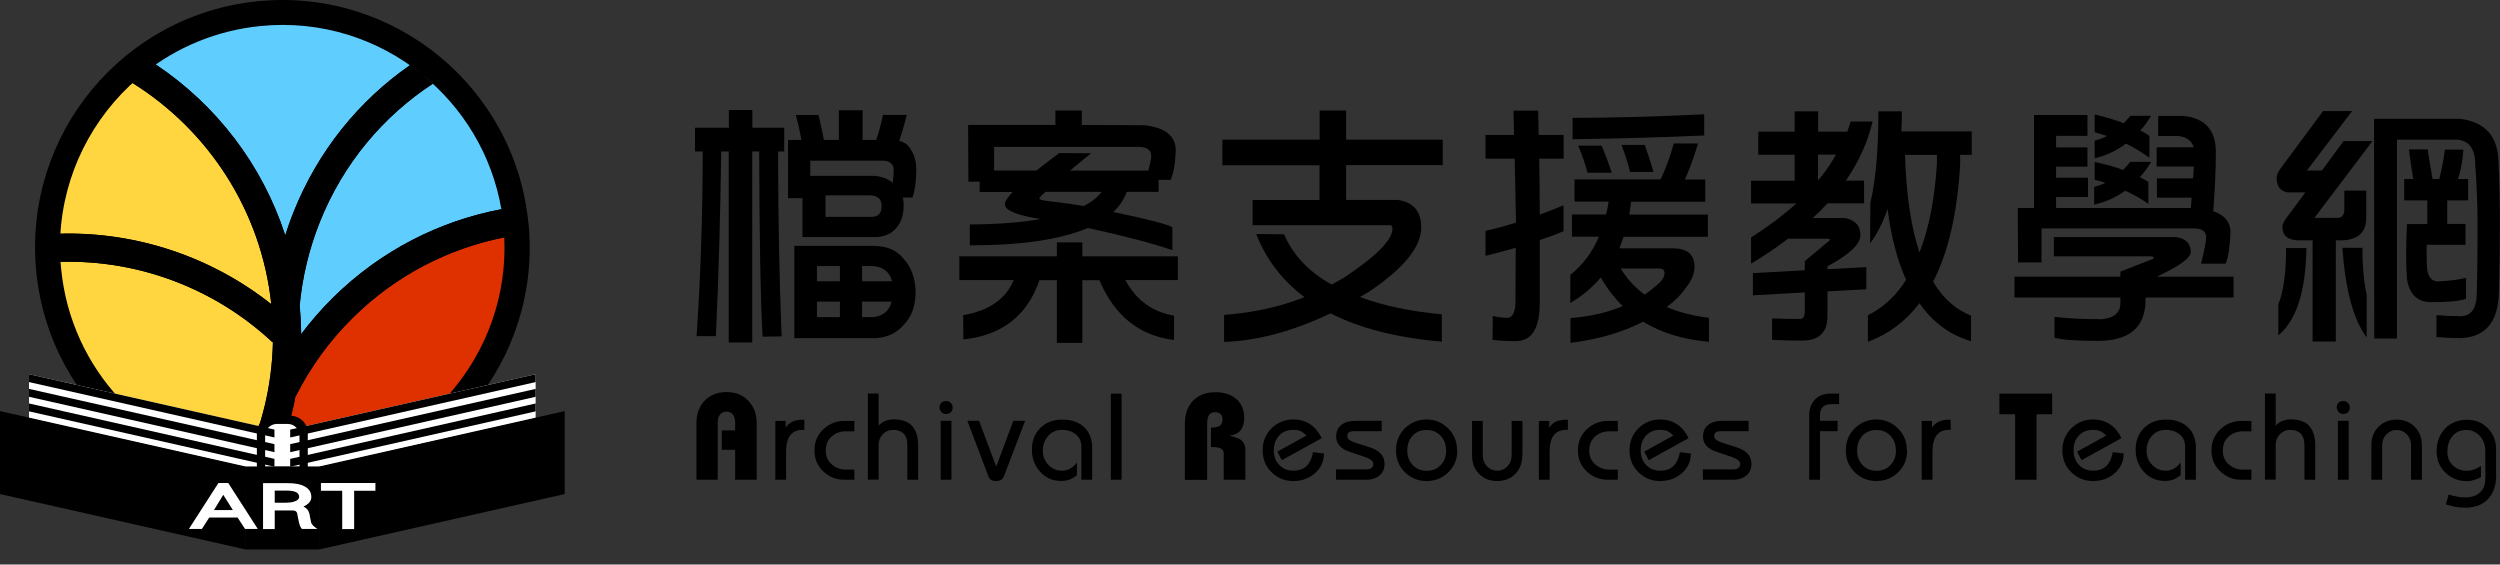 <svg width="155" height="35" viewBox="0 0 155 35" fill="none" xmlns="http://www.w3.org/2000/svg">
<rect x="0" y="0" width="155" height="35" fill="#333333" stroke="none"/>
<g clip-path="url(#clip0_635_21606)">
<path d="M43.098 7.918H45.189V6.819H46.646V7.918H48.623V9.391H48.241C48.249 13.663 48.322 17.488 48.461 20.857L47.281 20.873C47.151 18.619 47.086 14.786 47.069 9.391H46.638V21.231H45.181V9.391H44.717C44.66 13.362 44.555 17.179 44.384 20.841H43.188C43.432 17.26 43.562 13.444 43.57 9.391H43.09V7.918H43.098ZM54.328 8.667C54.507 8.146 54.645 7.625 54.743 7.121H56.216C56.078 7.706 55.923 8.244 55.752 8.732C56.037 8.805 56.249 8.943 56.379 9.131C56.664 9.513 56.81 9.969 56.81 10.49C56.81 11.214 56.729 11.8 56.574 12.247H55.98C56.013 12.41 56.029 12.557 56.029 12.695C56.029 13.313 55.882 13.785 55.581 14.119C55.313 14.461 54.922 14.648 54.401 14.697H49.755V12.288H48.859V8.675H49.69C49.592 8.154 49.478 7.633 49.34 7.129H50.748C50.878 7.65 50.983 8.17 51.081 8.675H52.009V6.836H53.482V8.675H54.344L54.328 8.667ZM54.214 15.25C55.012 15.25 55.622 15.527 56.053 16.08C56.501 16.585 56.737 17.236 56.769 18.041C56.769 18.904 56.55 19.571 56.118 20.035C55.671 20.613 55.06 20.922 54.295 20.963H49.25V15.242H54.214V15.25ZM50.235 10.905H54.198C54.678 10.937 55.06 11.084 55.345 11.336C55.386 11.051 55.41 10.783 55.41 10.538C55.41 10.205 55.215 10.018 54.833 9.961H50.235V10.905ZM50.65 17.439H52.074V16.495H50.65V17.439ZM50.65 19.661H52.074V18.701H50.65V19.661ZM51.179 13.444H54.068C54.458 13.444 54.662 13.216 54.662 12.76C54.662 12.345 54.418 12.125 53.929 12.109H51.179V13.452V13.444ZM53.449 16.495V17.439H55.305C55.158 16.861 54.767 16.552 54.141 16.495H53.457H53.449ZM53.449 18.701V19.661H54.133C54.751 19.596 55.134 19.278 55.28 18.701H53.441H53.449Z" fill="black"/>
<path d="M59.471 15.893H65.525V15.03H67.104V15.893H73.028V17.366H69.773C70.432 18.603 71.441 19.335 72.792 19.571V21.077C70.652 20.825 69.106 19.588 68.162 17.374H67.104V21.256H65.525V17.374H64.443C63.694 19.571 62.124 20.792 59.731 21.044L59.715 19.539C61.31 19.27 62.36 18.546 62.848 17.366H59.479V15.893H59.471ZM65.427 6.852H67.071V7.747L70.953 7.763C72.239 7.902 72.89 8.423 72.898 9.326C72.865 10.14 72.76 10.742 72.581 11.149H71.832V11.897H69.855C69.684 12.369 69.407 12.784 69.024 13.143C71.165 13.59 72.385 13.907 72.686 14.086V15.511C71.45 15.087 69.708 14.624 67.446 14.135C65.769 14.851 63.336 15.21 60.13 15.21V13.916C61.863 13.907 63.328 13.793 64.508 13.582C63.035 13.346 62.303 13.045 62.303 12.671C62.303 12.5 62.465 12.247 62.783 11.905H60.74V11.263H60.04L60.024 7.747H65.436V6.852H65.427ZM61.627 10.571H64.264C64.679 10.237 65.151 9.879 65.672 9.489L67.649 9.505C67.161 9.896 66.721 10.254 66.339 10.579H71.197C71.311 10.14 71.376 9.839 71.376 9.668C71.376 9.293 71.108 9.106 70.562 9.106H61.635V10.579L61.627 10.571ZM67.185 12.776C67.674 12.532 68.048 12.239 68.3 11.897H64.817C64.565 12.117 64.435 12.264 64.435 12.312C64.435 12.386 64.776 12.459 65.46 12.524C66.038 12.589 66.608 12.671 67.185 12.776Z" fill="black"/>
<path d="M75.795 8.659H81.817V6.852H83.461V8.659H89.45V10.237H83.461V12.394H86.643C87.619 12.524 88.116 13.094 88.116 14.103C88.116 15.307 87.034 16.642 84.861 18.098C84.665 18.212 84.486 18.318 84.316 18.416C85.74 18.945 87.432 19.303 89.394 19.49V21.183C86.594 20.939 84.291 20.352 82.493 19.425C80.181 20.532 77.984 21.126 75.893 21.199V19.523C77.691 19.392 79.352 19.026 80.873 18.424C79.49 17.382 78.497 16.072 77.887 14.51L79.612 14.526C80.173 15.828 81.158 16.861 82.566 17.643C82.802 17.512 83.038 17.382 83.282 17.244C85.316 15.901 86.334 14.876 86.334 14.176C86.334 14.038 86.285 13.964 86.187 13.964H77.659V12.402H81.809V10.245H75.787V8.667L75.795 8.659Z" fill="black"/>
<path d="M92.112 8.366H93.869C93.861 7.853 93.845 7.357 93.837 6.86H95.367C95.375 7.381 95.391 7.886 95.399 8.366H96.945V9.839H95.432C95.456 11.124 95.464 12.28 95.464 13.305C95.961 13.126 96.457 12.931 96.937 12.727V14.339C96.449 14.542 95.961 14.721 95.464 14.884V18.798C95.464 20.361 94.968 21.15 93.975 21.15C93.422 21.15 92.942 21.126 92.535 21.069L92.551 19.579C92.73 19.645 93.023 19.685 93.43 19.71C93.78 19.71 93.959 19.36 93.959 18.668C93.967 17.561 93.975 16.455 93.975 15.364C93.332 15.543 92.714 15.714 92.103 15.861V14.314C92.746 14.168 93.373 13.997 93.992 13.802C93.967 12.451 93.943 11.133 93.91 9.839H92.103V8.366H92.112ZM103.773 8.895H105.279C105.034 9.708 104.766 10.449 104.465 11.133H105.726V12.508H101.128C101.096 12.784 101.055 13.053 101.014 13.305H105.889V14.681H100.664C100.583 14.933 100.485 15.177 100.396 15.397H103.716C104.139 15.397 104.473 15.486 104.709 15.665C104.945 15.885 105.059 16.17 105.059 16.512C105.059 16.967 104.88 17.415 104.514 17.854C104.229 18.277 103.83 18.676 103.334 19.034C104.115 19.368 104.986 19.588 105.954 19.702V21.191C104.359 21.052 103 20.637 101.877 19.946C100.591 20.605 99.086 21.044 97.369 21.256V19.726C98.646 19.612 99.729 19.36 100.607 18.977C100.079 18.456 99.623 17.862 99.249 17.203C98.728 17.822 98.101 18.351 97.361 18.782V17.041C98.142 16.422 98.728 15.633 99.135 14.672H97.458V13.297H99.582C99.647 13.029 99.696 12.768 99.729 12.5H97.621V11.124H102.959C103.309 10.367 103.586 9.619 103.773 8.886V8.895ZM105.661 7.088V8.398C103.407 8.504 100.681 8.585 97.499 8.634V7.308C99.834 7.308 102.552 7.235 105.661 7.088ZM97.849 9.033H99.305C99.525 9.562 99.737 10.123 99.932 10.709H98.427C98.28 10.148 98.085 9.586 97.849 9.033ZM100.485 16.65C100.876 17.293 101.372 17.83 101.958 18.261C102.202 18.115 102.398 17.96 102.552 17.814C102.967 17.512 103.187 17.228 103.203 16.951C103.203 16.748 103.098 16.65 102.886 16.65H100.494H100.485ZM100.534 8.984H101.975C102.17 9.513 102.349 10.075 102.52 10.661H101.063C100.925 10.099 100.746 9.537 100.534 8.984Z" fill="black"/>
<path d="M109.014 8.162H111.268V6.901H112.725V8.162H114.531C114.605 7.959 114.678 7.755 114.743 7.536H116.102C115.793 8.821 115.239 10.042 114.442 11.198H115.573V12.605H113.303C113.001 12.939 112.7 13.24 112.391 13.517H114.385C115.028 13.647 115.345 13.997 115.345 14.575C115.345 15.152 114.662 15.771 113.303 16.512V16.691L115.711 16.56V17.936L113.303 18.066V19.612C113.303 20.613 112.774 21.117 111.724 21.117C111.04 21.117 110.422 21.101 109.868 21.069V19.742C110.519 19.767 111.105 19.775 111.626 19.775C111.805 19.775 111.895 19.612 111.895 19.278V18.131L108.68 18.31V16.935L111.895 16.756V16.194C112.416 15.755 112.936 15.323 113.457 14.884C113.457 14.827 113.4 14.803 113.278 14.803H110.853C110.161 15.332 109.396 15.852 108.566 16.349V14.721C109.641 14.038 110.576 13.338 111.374 12.614H108.566V11.206H111.268V9.594H109.014V8.17V8.162ZM112.717 11.198C113.156 10.677 113.522 10.14 113.832 9.586H112.717V11.198ZM118.177 17.35C117.632 16.137 117.249 14.672 117.03 12.955C116.745 13.793 116.379 14.51 115.947 15.095L115.964 12.573C116.297 11.165 116.46 9.277 116.46 6.901H117.917C117.917 7.348 117.909 7.763 117.884 8.146H122.246V9.603H121.53V10.197C121.351 13.232 120.789 15.657 119.853 17.464C120.472 18.497 121.253 19.197 122.205 19.571V21.15C120.895 20.768 119.829 19.986 119.007 18.798C118.145 19.929 117.079 20.727 115.809 21.191V19.547C116.769 19.067 117.559 18.334 118.185 17.342L118.177 17.35ZM118.112 9.603C118.185 12.076 118.486 14.095 119.007 15.657C119.593 14.176 119.951 12.337 120.089 10.148V9.603H118.112Z" fill="black"/>
<path d="M134.916 14.697C135.526 14.794 135.827 15.104 135.827 15.624C135.827 15.991 135.128 16.495 133.72 17.154H138.48V18.448H133.02V18.766C132.947 20.344 131.962 21.134 130.066 21.134C128.748 21.134 127.852 21.069 127.38 20.939V19.645C128.202 19.742 129.179 19.791 130.318 19.791C131.083 19.718 131.466 19.384 131.466 18.782V18.448H124.898V17.154H131.466V16.837L133.524 16.04C133.524 15.942 133.484 15.893 133.394 15.893H127.34V14.697H134.908H134.916ZM129.423 7.145V8.423H127.478V9.139H129.423V10.335H127.478V11.018H129.456V12.215H127.478V12.898H135.836C135.844 12.687 135.86 12.475 135.884 12.255H133.728V11.059H135.966C135.99 10.807 136.006 10.563 136.015 10.327H133.712V9.131H136.015C135.876 8.716 135.551 8.48 135.038 8.431H133.809V7.186H135.372C136.714 7.324 137.382 8.073 137.382 9.424C137.382 10.563 137.325 11.792 137.219 13.094C137.919 13.33 138.277 13.753 138.293 14.371C138.261 15.258 138.163 15.918 137.992 16.349H136.462C136.674 15.511 136.78 14.957 136.78 14.689C136.78 14.339 136.511 14.16 135.982 14.16H126.575V16.267H125.118L125.102 12.898H126.111V7.129H129.431L129.423 7.145ZM132.076 10.034H133.37C133.158 10.4 132.922 10.709 132.67 10.978C132.873 11.084 133.044 11.189 133.199 11.279V12.638C132.743 12.321 132.263 12.044 131.759 11.824C131.197 12.239 130.554 12.524 129.838 12.687V11.588C130.09 11.523 130.326 11.442 130.538 11.336C130.326 11.263 130.098 11.198 129.871 11.141V10.042C130.538 10.18 131.124 10.343 131.628 10.538C131.799 10.367 131.946 10.205 132.076 10.042V10.034ZM132.076 7.178H133.37C133.166 7.519 132.947 7.82 132.703 8.089C132.914 8.195 133.101 8.309 133.264 8.423V9.782C132.792 9.44 132.312 9.147 131.807 8.903C131.23 9.342 130.587 9.643 129.871 9.814V8.716C130.155 8.65 130.416 8.553 130.636 8.431C130.383 8.349 130.123 8.268 129.871 8.195V7.096C130.554 7.259 131.156 7.438 131.677 7.641C131.816 7.495 131.946 7.34 132.076 7.194V7.178Z" fill="black"/>
<path d="M144.039 6.885H145.83L143.03 10.571H143.958L145.301 8.748H147.091L143.494 13.509H144.951C145.219 13.509 145.349 13.313 145.349 12.931V11.816H146.708V13.509C146.708 14.379 146.228 14.843 145.268 14.9H144.821V21.174H143.38V14.9H142.534C141.85 14.9 141.508 14.615 141.508 14.054C141.508 13.891 141.647 13.639 141.923 13.289L142.933 11.93H141.85C141.378 11.857 141.15 11.556 141.15 11.035C141.15 10.856 141.232 10.661 141.386 10.457L144.039 6.876V6.885ZM141.736 15.38H142.998C142.957 18.066 142.371 19.872 141.256 20.792V18.855C141.574 18.123 141.736 16.959 141.736 15.372V15.38ZM145.236 15.364H146.464C146.472 16.528 146.562 17.496 146.733 18.269V20.922C145.911 19.824 145.415 17.976 145.227 15.364H145.236ZM147.18 7.365H152.519C154.098 7.56 154.895 8.471 154.911 10.115C154.968 11.23 154.993 12.54 154.993 14.03C154.993 15.519 154.968 16.886 154.928 18.212C154.871 19.978 154.089 20.898 152.576 20.963C152.022 20.963 151.518 20.939 151.062 20.898V19.539C151.518 19.579 152.014 19.604 152.551 19.604C153.219 19.604 153.56 19.116 153.56 18.147C153.593 17.049 153.609 15.69 153.609 14.07C153.609 12.736 153.56 11.45 153.463 10.205C153.463 9.228 153.08 8.707 152.332 8.659H148.613V20.987H147.205L147.189 7.365H147.18ZM150.501 12.426H149.06V11.1H149.622C149.524 10.555 149.435 9.944 149.353 9.261H150.517C150.615 9.904 150.712 10.514 150.818 11.1H151.233C151.396 10.473 151.51 9.863 151.583 9.277H152.73C152.69 9.928 152.576 10.53 152.397 11.1H153.023V12.426H151.729V13.883H152.861V15.177H150.452V15.673C150.452 16.121 150.46 16.463 150.484 16.699C150.558 17.203 150.786 17.447 151.152 17.447C151.852 17.415 152.437 17.342 152.893 17.228V18.521C152.56 18.66 151.843 18.733 150.737 18.733C149.874 18.733 149.37 18.245 149.231 17.276C149.199 16.837 149.182 16.373 149.182 15.885C149.182 15.185 149.199 14.518 149.231 13.891H150.493V12.434L150.501 12.426Z" fill="black"/>
<path d="M46.915 29.744H45.58V27.888H44.75V26.684H45.58V26.179C45.58 25.976 45.532 25.821 45.434 25.699C45.336 25.577 45.206 25.52 45.043 25.52C44.88 25.52 44.742 25.577 44.645 25.699C44.547 25.813 44.498 25.976 44.498 26.179V29.744H43.18V26.236C43.18 25.658 43.351 25.195 43.692 24.837C44.034 24.487 44.482 24.308 45.043 24.308C45.605 24.308 46.052 24.487 46.394 24.845C46.736 25.203 46.915 25.666 46.915 26.236V29.744Z" fill="black"/>
<path d="M49.852 26.651H49.755C49.421 26.651 49.169 26.765 48.998 26.985C48.819 27.204 48.738 27.563 48.738 28.043V29.744H48.07V26.098H48.713V26.513C48.827 26.334 48.974 26.212 49.136 26.139C49.299 26.065 49.494 26.025 49.714 26.025H49.869V26.668L49.852 26.651Z" fill="black"/>
<path d="M52.97 29.744H52.335C51.871 29.744 51.456 29.589 51.098 29.28C50.7 28.93 50.496 28.482 50.496 27.921C50.496 27.359 50.7 26.92 51.098 26.57C51.456 26.252 51.871 26.098 52.335 26.098H52.97V26.741H52.457C52.115 26.741 51.822 26.838 51.587 27.042C51.326 27.262 51.196 27.555 51.196 27.929C51.196 28.303 51.326 28.588 51.587 28.808C51.831 29.011 52.115 29.117 52.457 29.117H52.97V29.76V29.744Z" fill="black"/>
<path d="M56.923 29.744H56.256V27.611C56.256 27.262 56.167 27.009 55.996 26.855C55.849 26.724 55.638 26.651 55.369 26.651C55.117 26.651 54.905 26.741 54.734 26.92C54.563 27.099 54.474 27.327 54.474 27.603V29.735H53.807V24.397H54.474V26.391C54.58 26.269 54.718 26.171 54.873 26.106C55.035 26.041 55.215 26 55.402 26C55.874 26 56.232 26.114 56.476 26.334C56.769 26.602 56.923 27.026 56.923 27.603V29.735V29.744Z" fill="black"/>
<path d="M59.064 25.26C59.064 25.374 59.031 25.471 58.958 25.553C58.885 25.626 58.787 25.666 58.657 25.666C58.535 25.666 58.437 25.626 58.364 25.544C58.291 25.463 58.25 25.365 58.25 25.26C58.25 25.154 58.282 25.056 58.356 24.975C58.429 24.902 58.527 24.861 58.657 24.861C58.787 24.861 58.877 24.902 58.95 24.983C59.023 25.064 59.064 25.154 59.064 25.26ZM58.99 29.744H58.323V26.09H58.99V29.744Z" fill="black"/>
<path d="M63.557 26.09L62.28 29.442C62.223 29.589 62.157 29.695 62.076 29.744C61.995 29.792 61.889 29.825 61.759 29.825C61.629 29.825 61.523 29.8 61.441 29.752C61.368 29.703 61.295 29.605 61.246 29.442L59.977 26.09H60.701L61.767 28.93L62.825 26.09H63.557Z" fill="black"/>
<path d="M67.714 29.744H67.046V27.685C67.046 27.359 66.924 27.107 66.68 26.912C66.46 26.741 66.184 26.651 65.858 26.651C65.5 26.651 65.207 26.773 64.988 27.026C64.768 27.27 64.654 27.579 64.654 27.937C64.654 28.295 64.768 28.572 64.996 28.816C65.224 29.06 65.508 29.182 65.85 29.182C66.037 29.182 66.2 29.141 66.355 29.052C66.509 28.962 66.648 28.84 66.77 28.677V29.467C66.607 29.589 66.469 29.67 66.355 29.719C66.192 29.784 66.005 29.817 65.777 29.817C65.256 29.817 64.833 29.63 64.491 29.255C64.149 28.881 63.978 28.417 63.978 27.88C63.978 27.343 64.141 26.904 64.475 26.562C64.825 26.195 65.289 26.016 65.867 26.016C66.444 26.016 66.884 26.171 67.217 26.488C67.551 26.798 67.714 27.221 67.714 27.758V29.752V29.744Z" fill="black"/>
<path d="M69.538 29.744H68.871V24.405H69.538V29.744Z" fill="black"/>
<path d="M77.221 29.744H75.87V28.132C75.87 27.978 75.813 27.864 75.699 27.807C75.585 27.742 75.373 27.717 75.08 27.717V26.513C75.333 26.513 75.512 26.472 75.626 26.399C75.74 26.326 75.796 26.187 75.796 25.984C75.796 25.837 75.748 25.732 75.658 25.658C75.561 25.585 75.455 25.553 75.333 25.553C75.17 25.553 75.048 25.61 74.966 25.724C74.885 25.837 74.844 26.025 74.844 26.293V29.752H73.461V26.301C73.461 25.675 73.632 25.186 73.974 24.837C74.315 24.495 74.771 24.316 75.357 24.316C75.894 24.316 76.325 24.454 76.651 24.739C76.977 25.024 77.139 25.406 77.139 25.902C77.139 26.578 76.838 26.944 76.228 27.009C76.57 27.099 76.789 27.172 76.895 27.245C77.107 27.384 77.212 27.603 77.212 27.904V29.744H77.221Z" fill="black"/>
<path d="M82.085 28.124C82.085 28.604 81.898 29.011 81.532 29.337C81.158 29.662 80.71 29.825 80.181 29.825C79.652 29.825 79.221 29.646 78.847 29.288C78.472 28.93 78.285 28.474 78.285 27.921C78.285 27.367 78.472 26.92 78.838 26.553C79.213 26.195 79.652 26.008 80.173 26.008C80.588 26.008 80.938 26.106 81.239 26.309C81.54 26.513 81.768 26.798 81.947 27.164L79.473 28.531L79.197 28.002L81.003 27.001C80.881 26.879 80.759 26.79 80.645 26.733C80.531 26.676 80.368 26.651 80.173 26.651C79.823 26.651 79.53 26.765 79.311 27.001C79.091 27.237 78.977 27.538 78.977 27.921C78.977 28.303 79.091 28.596 79.319 28.832C79.546 29.068 79.831 29.182 80.181 29.182C80.547 29.182 80.84 29.076 81.044 28.857C81.215 28.677 81.337 28.401 81.41 28.035L82.094 28.116L82.085 28.124Z" fill="black"/>
<path d="M85.845 28.726C85.845 29.06 85.739 29.312 85.528 29.483C85.316 29.654 85.047 29.744 84.706 29.744H82.834V29.101H84.706C84.999 29.101 85.145 28.987 85.145 28.751C85.145 28.58 84.942 28.433 84.551 28.303C83.933 28.108 83.566 27.978 83.444 27.921C83.037 27.717 82.842 27.432 82.842 27.074C82.842 26.749 82.948 26.505 83.168 26.342C83.379 26.171 83.688 26.09 84.095 26.09H85.666V26.733H83.973C83.811 26.733 83.697 26.757 83.632 26.806C83.566 26.855 83.534 26.936 83.534 27.058C83.534 27.221 83.729 27.359 84.128 27.481C84.722 27.66 85.096 27.782 85.235 27.856C85.641 28.067 85.837 28.36 85.837 28.726H85.845Z" fill="black"/>
<path d="M90.353 27.921C90.353 28.474 90.166 28.93 89.792 29.288C89.417 29.646 88.97 29.825 88.449 29.825C87.928 29.825 87.489 29.646 87.114 29.288C86.74 28.93 86.553 28.474 86.553 27.921C86.553 27.367 86.74 26.92 87.106 26.553C87.48 26.195 87.92 26.008 88.441 26.008C88.962 26.008 89.401 26.187 89.775 26.553C90.15 26.912 90.337 27.367 90.337 27.921H90.353ZM89.653 27.921C89.653 27.546 89.539 27.245 89.311 27.009C89.084 26.773 88.799 26.659 88.449 26.659C88.099 26.659 87.806 26.773 87.586 27.009C87.367 27.245 87.253 27.546 87.253 27.929C87.253 28.311 87.367 28.604 87.594 28.84C87.822 29.076 88.107 29.19 88.457 29.19C88.807 29.19 89.092 29.076 89.32 28.84C89.547 28.604 89.661 28.303 89.661 27.929L89.653 27.921Z" fill="black"/>
<path d="M94.382 28.222C94.382 28.702 94.236 29.093 93.943 29.386C93.65 29.678 93.276 29.825 92.82 29.825C92.364 29.825 91.998 29.678 91.705 29.386C91.412 29.093 91.266 28.702 91.266 28.222V26.098H91.933V28.222C91.933 28.507 92.022 28.734 92.193 28.913C92.364 29.093 92.576 29.182 92.828 29.182C93.08 29.182 93.292 29.093 93.463 28.913C93.634 28.734 93.723 28.498 93.723 28.222V26.098H94.391V28.222H94.382Z" fill="black"/>
<path d="M97.19 26.651H97.093C96.759 26.651 96.507 26.765 96.336 26.985C96.157 27.204 96.076 27.563 96.076 28.043V29.744H95.408V26.098H96.051V26.513C96.165 26.334 96.311 26.212 96.474 26.139C96.637 26.065 96.832 26.025 97.052 26.025H97.207V26.668L97.19 26.651Z" fill="black"/>
<path d="M100.306 29.744H99.671C99.207 29.744 98.792 29.589 98.434 29.28C98.035 28.93 97.832 28.482 97.832 27.921C97.832 27.359 98.035 26.92 98.434 26.57C98.792 26.252 99.207 26.098 99.671 26.098H100.306V26.741H99.793C99.451 26.741 99.159 26.838 98.922 27.042C98.662 27.262 98.532 27.555 98.532 27.929C98.532 28.303 98.662 28.588 98.922 28.808C99.167 29.011 99.451 29.117 99.793 29.117H100.306V29.76V29.744Z" fill="black"/>
<path d="M104.832 28.124C104.832 28.604 104.644 29.011 104.278 29.337C103.904 29.662 103.456 29.825 102.927 29.825C102.398 29.825 101.967 29.646 101.593 29.288C101.218 28.93 101.031 28.474 101.031 27.921C101.031 27.367 101.218 26.92 101.585 26.553C101.959 26.195 102.398 26.008 102.919 26.008C103.334 26.008 103.684 26.106 103.985 26.309C104.286 26.513 104.514 26.798 104.693 27.164L102.219 28.531L101.943 28.002L103.749 27.001C103.627 26.879 103.505 26.79 103.391 26.733C103.277 26.676 103.115 26.651 102.919 26.651C102.569 26.651 102.276 26.765 102.057 27.001C101.837 27.237 101.723 27.538 101.723 27.921C101.723 28.303 101.837 28.596 102.065 28.832C102.293 29.068 102.577 29.182 102.927 29.182C103.294 29.182 103.587 29.076 103.79 28.857C103.961 28.677 104.083 28.401 104.156 28.035L104.84 28.116L104.832 28.124Z" fill="black"/>
<path d="M108.591 28.726C108.591 29.06 108.485 29.312 108.274 29.483C108.062 29.654 107.794 29.744 107.452 29.744H105.58V29.101H107.452C107.745 29.101 107.891 28.987 107.891 28.751C107.891 28.58 107.688 28.433 107.297 28.303C106.679 28.108 106.312 27.978 106.19 27.921C105.784 27.717 105.588 27.432 105.588 27.074C105.588 26.749 105.694 26.505 105.914 26.342C106.125 26.171 106.435 26.09 106.841 26.09H108.412V26.733H106.719C106.557 26.733 106.443 26.757 106.378 26.806C106.312 26.855 106.28 26.936 106.28 27.058C106.28 27.221 106.475 27.359 106.874 27.481C107.468 27.66 107.842 27.782 107.981 27.856C108.388 28.067 108.583 28.36 108.583 28.726H108.591Z" fill="black"/>
<path d="M114.019 25.056H113.547C113.319 25.056 113.148 25.113 113.026 25.219C112.904 25.325 112.839 25.496 112.839 25.724V26.09H113.93V26.733H112.839V29.744H112.172V25.74C112.172 25.333 112.294 25.015 112.53 24.771C112.766 24.527 113.075 24.405 113.458 24.405H114.027V25.048L114.019 25.056Z" fill="black"/>
<path d="M118.242 27.921C118.242 28.474 118.055 28.93 117.68 29.288C117.306 29.646 116.858 29.825 116.338 29.825C115.817 29.825 115.377 29.646 115.003 29.288C114.629 28.93 114.441 28.474 114.441 27.921C114.441 27.367 114.629 26.92 114.995 26.553C115.369 26.195 115.809 26.008 116.329 26.008C116.85 26.008 117.29 26.187 117.664 26.553C118.038 26.912 118.225 27.367 118.225 27.921H118.242ZM117.542 27.921C117.542 27.546 117.428 27.245 117.2 27.009C116.972 26.773 116.687 26.659 116.338 26.659C115.988 26.659 115.695 26.773 115.475 27.009C115.255 27.245 115.141 27.546 115.141 27.929C115.141 28.311 115.255 28.604 115.483 28.84C115.711 29.076 115.996 29.19 116.346 29.19C116.696 29.19 116.98 29.076 117.208 28.84C117.436 28.604 117.55 28.303 117.55 27.929L117.542 27.921Z" fill="black"/>
<path d="M120.927 26.651H120.829C120.495 26.651 120.243 26.765 120.072 26.985C119.893 27.204 119.812 27.563 119.812 28.043V29.744H119.145V26.098H119.787V26.513C119.901 26.334 120.048 26.212 120.211 26.139C120.373 26.065 120.569 26.025 120.788 26.025H120.943V26.668L120.927 26.651Z" fill="black"/>
<path d="M127.242 25.683H126.266V29.744H124.939V25.683H123.963V24.405H127.234V25.683H127.242Z" fill="black"/>
<path d="M131.669 28.124C131.669 28.604 131.482 29.011 131.116 29.337C130.742 29.662 130.294 29.825 129.765 29.825C129.236 29.825 128.805 29.646 128.431 29.288C128.056 28.93 127.869 28.474 127.869 27.921C127.869 27.367 128.056 26.92 128.423 26.553C128.797 26.195 129.236 26.008 129.757 26.008C130.172 26.008 130.522 26.106 130.823 26.309C131.124 26.513 131.352 26.798 131.531 27.164L129.057 28.531L128.781 28.002L130.587 27.001C130.465 26.879 130.343 26.79 130.229 26.733C130.115 26.676 129.952 26.651 129.757 26.651C129.407 26.651 129.114 26.765 128.894 27.001C128.675 27.237 128.561 27.538 128.561 27.921C128.561 28.303 128.675 28.596 128.903 28.832C129.13 29.068 129.415 29.182 129.765 29.182C130.131 29.182 130.424 29.076 130.628 28.857C130.799 28.677 130.921 28.401 130.994 28.035L131.678 28.116L131.669 28.124Z" fill="black"/>
<path d="M136.145 29.744H135.478V27.685C135.478 27.359 135.356 27.107 135.112 26.912C134.892 26.741 134.615 26.651 134.29 26.651C133.932 26.651 133.639 26.773 133.419 27.026C133.2 27.27 133.086 27.579 133.086 27.937C133.086 28.295 133.2 28.572 133.427 28.816C133.655 29.06 133.94 29.182 134.282 29.182C134.469 29.182 134.632 29.141 134.786 29.052C134.941 28.962 135.079 28.84 135.201 28.677V29.467C135.039 29.589 134.9 29.67 134.786 29.719C134.624 29.784 134.436 29.817 134.209 29.817C133.696 29.817 133.265 29.63 132.923 29.255C132.581 28.881 132.41 28.417 132.41 27.88C132.41 27.343 132.573 26.904 132.907 26.562C133.256 26.195 133.72 26.016 134.298 26.016C134.876 26.016 135.315 26.171 135.649 26.488C135.983 26.798 136.145 27.221 136.145 27.758V29.752V29.744Z" fill="black"/>
<path d="M139.587 29.744H138.952C138.489 29.744 138.074 29.589 137.715 29.28C137.317 28.93 137.113 28.482 137.113 27.921C137.113 27.359 137.317 26.92 137.715 26.57C138.074 26.252 138.489 26.098 138.952 26.098H139.587V26.741H139.074C138.733 26.741 138.44 26.838 138.204 27.042C137.943 27.262 137.813 27.555 137.813 27.929C137.813 28.303 137.943 28.588 138.204 28.808C138.448 29.011 138.733 29.117 139.074 29.117H139.587V29.76V29.744Z" fill="black"/>
<path d="M143.543 29.744H142.875V27.611C142.875 27.262 142.786 27.009 142.615 26.855C142.468 26.724 142.257 26.651 141.988 26.651C141.736 26.651 141.524 26.741 141.353 26.92C141.183 27.099 141.093 27.327 141.093 27.603V29.735H140.426V24.397H141.093V26.391C141.199 26.269 141.337 26.171 141.492 26.106C141.655 26.041 141.834 26 142.021 26C142.493 26 142.851 26.114 143.095 26.334C143.388 26.602 143.543 27.026 143.543 27.603V29.735V29.744Z" fill="black"/>
<path d="M145.691 25.26C145.691 25.374 145.658 25.471 145.585 25.553C145.512 25.626 145.414 25.666 145.284 25.666C145.162 25.666 145.064 25.626 144.991 25.544C144.918 25.463 144.877 25.365 144.877 25.26C144.877 25.154 144.91 25.056 144.983 24.975C145.056 24.902 145.154 24.861 145.284 24.861C145.414 24.861 145.504 24.902 145.577 24.983C145.65 25.064 145.691 25.154 145.691 25.26ZM145.617 29.744H144.95V26.09H145.617V29.744Z" fill="black"/>
<path d="M150.15 29.744H149.483V27.611C149.483 27.335 149.393 27.107 149.223 26.928C149.052 26.749 148.84 26.659 148.588 26.659C148.336 26.659 148.14 26.749 147.961 26.928C147.782 27.107 147.693 27.335 147.693 27.611V29.744H147.025V27.611C147.025 27.14 147.172 26.757 147.465 26.464C147.758 26.171 148.132 26.016 148.588 26.016C149.044 26.016 149.41 26.163 149.711 26.464C150.012 26.757 150.158 27.148 150.158 27.611V29.744H150.15Z" fill="black"/>
<path d="M154.765 29.451C154.765 30.11 154.578 30.622 154.22 30.98C153.878 31.314 153.422 31.477 152.852 31.477C152.649 31.477 152.454 31.461 152.267 31.428C152.079 31.395 151.876 31.338 151.648 31.273L151.811 30.663C152.006 30.72 152.193 30.761 152.356 30.793C152.519 30.826 152.673 30.842 152.82 30.842C153.17 30.842 153.463 30.761 153.683 30.598C153.951 30.395 154.089 30.093 154.089 29.687V27.986C154.089 27.587 153.975 27.27 153.748 27.026C153.52 26.781 153.251 26.659 152.926 26.659C152.543 26.659 152.25 26.79 152.047 27.05C151.835 27.31 151.738 27.628 151.738 28.01C151.738 28.36 151.852 28.645 152.088 28.865C152.324 29.084 152.608 29.19 152.966 29.19C153.105 29.19 153.251 29.158 153.414 29.101C153.52 29.06 153.658 28.987 153.821 28.889V29.581C153.691 29.654 153.544 29.711 153.39 29.76C153.235 29.809 153.097 29.833 152.958 29.833C152.429 29.833 151.982 29.654 151.616 29.304C151.249 28.954 151.07 28.507 151.07 27.978C151.07 27.416 151.241 26.952 151.591 26.578C151.933 26.212 152.397 26.025 152.958 26.025C153.495 26.025 153.935 26.212 154.277 26.586C154.602 26.936 154.757 27.351 154.757 27.839V29.467L154.765 29.451Z" fill="black"/>
<path d="M32.763 13.859C31.949 5.428 24.454 -0.741 16.031 0.073C7.601 0.887 1.432 8.382 2.246 16.813C3.06 25.243 10.555 31.412 18.985 30.598C27.416 29.784 33.584 22.289 32.771 13.859H32.763Z" fill="black"/>
<path d="M31.216 14.005C30.483 6.429 23.753 0.887 16.177 1.619C8.601 2.352 3.059 9.082 3.792 16.658C4.524 24.234 11.262 29.776 18.838 29.044C26.415 28.311 31.956 21.573 31.224 13.997L31.216 14.005Z" fill="black"/>
<path d="M8.602 4.818C8.707 4.728 8.805 4.647 8.911 4.565C8.805 4.647 8.699 4.736 8.602 4.818Z" fill="white"/>
<path d="M3.727 15.063C3.727 14.965 3.727 14.868 3.735 14.77C3.735 14.868 3.735 14.965 3.727 15.063Z" fill="white"/>
<path d="M31.127 13.256C31.127 13.256 31.135 13.33 31.143 13.37C31.143 13.33 31.135 13.297 31.127 13.256Z" fill="white"/>
<path d="M16.902 29.101C16.674 29.093 16.454 29.076 16.227 29.052C16.446 29.076 16.674 29.084 16.902 29.101Z" fill="white"/>
<path d="M31.176 13.59C31.176 13.59 31.184 13.655 31.192 13.696C31.192 13.663 31.184 13.631 31.176 13.59Z" fill="white"/>
<path d="M15.469 28.962C15.412 28.962 15.364 28.946 15.307 28.938C15.364 28.946 15.412 28.954 15.469 28.962Z" fill="white"/>
<path d="M16.186 29.052C15.983 29.035 15.779 29.011 15.584 28.979C15.787 29.003 15.983 29.027 16.186 29.052Z" fill="white"/>
<path d="M19.831 13.777C19.156 15.478 18.749 17.211 18.586 18.945C18.635 19.49 18.667 20.051 18.675 20.605V20.727C19.27 19.929 19.937 19.164 20.661 18.448C23.631 15.519 27.269 13.696 31.085 12.972C30.5 9.57 28.685 6.649 26.154 4.606C26.39 4.793 26.618 4.988 26.838 5.192C23.778 7.194 21.288 10.123 19.831 13.777Z" fill="#5FCEFF"/>
<path d="M18.359 24.527C18.359 24.527 18.343 24.511 18.335 24.503C18.042 26.106 17.553 27.652 16.902 29.101C17.537 29.125 18.18 29.109 18.831 29.052C26.171 28.344 31.607 21.996 31.265 14.713C27.831 15.389 24.552 17.049 21.883 19.693C20.41 21.142 19.238 22.786 18.359 24.527Z" fill="#DF3000"/>
<path d="M17.69 14.583C17.845 14.095 18.016 13.606 18.211 13.126C19.733 9.318 22.28 6.225 25.413 4.044C25.657 4.215 25.901 4.394 26.129 4.582C23.427 2.409 19.904 1.245 16.177 1.611C13.426 1.88 10.944 2.938 8.926 4.541C9.162 4.354 9.406 4.167 9.658 3.996C13.402 6.494 16.266 10.205 17.682 14.583H17.69Z" fill="#5FCEFF"/>
<path d="M16.82 18.855C16.21 13.061 12.914 8.073 8.218 5.143C8.324 5.045 8.43 4.948 8.544 4.858C5.728 7.275 3.922 10.791 3.734 14.664C3.734 14.607 3.734 14.55 3.743 14.485C8.503 14.363 13.133 15.942 16.82 18.855Z" fill="#FFD63F"/>
<path d="M31.217 14.005C31.233 14.2 31.249 14.396 31.258 14.591C31.249 14.396 31.233 14.2 31.217 14.005Z" fill="white"/>
<path d="M16.901 21.223C13.37 17.919 8.633 16.096 3.759 16.235C3.751 16.105 3.743 15.966 3.734 15.836C3.743 16.113 3.759 16.389 3.791 16.666C4.402 22.957 9.146 27.847 15.07 28.905C16.21 26.57 16.869 23.957 16.926 21.199C16.926 21.207 16.909 21.215 16.901 21.223Z" fill="#FFD63F"/>
<path d="M15.583 28.979C15.583 28.979 15.509 28.97 15.469 28.962C15.509 28.962 15.542 28.97 15.583 28.979Z" fill="black"/>
<path d="M15.07 28.897C15.152 28.913 15.225 28.922 15.306 28.938C15.225 28.922 15.152 28.913 15.07 28.897Z" fill="black"/>
<path d="M26.129 4.59C26.129 4.59 26.145 4.598 26.145 4.606C26.145 4.606 26.129 4.598 26.129 4.59Z" fill="black"/>
<path d="M8.91 4.557C8.91 4.557 8.927 4.549 8.927 4.541C8.927 4.541 8.91 4.549 8.91 4.557Z" fill="black"/>
<path d="M31.078 12.972C31.094 13.069 31.111 13.167 31.127 13.256C31.111 13.159 31.094 13.061 31.078 12.972Z" fill="black"/>
<path d="M31.143 13.37C31.151 13.444 31.159 13.509 31.175 13.582C31.167 13.509 31.159 13.444 31.143 13.37Z" fill="black"/>
<path d="M31.184 13.688C31.2 13.793 31.208 13.899 31.216 14.005C31.208 13.899 31.192 13.793 31.184 13.688Z" fill="black"/>
<path d="M8.545 4.858C8.545 4.858 8.577 4.826 8.602 4.809C8.586 4.826 8.569 4.842 8.545 4.858Z" fill="black"/>
<path d="M31.216 14.005C31.208 13.899 31.192 13.793 31.183 13.688C31.183 13.655 31.175 13.623 31.167 13.582C31.159 13.509 31.151 13.444 31.135 13.37C31.135 13.33 31.126 13.297 31.118 13.256C31.102 13.159 31.086 13.061 31.069 12.972C27.261 13.696 23.615 15.519 20.645 18.448C19.913 19.173 19.253 19.929 18.659 20.727V20.605C18.659 20.043 18.627 19.49 18.57 18.945C18.733 17.211 19.14 15.478 19.815 13.777C21.272 10.123 23.762 7.202 26.822 5.192C26.602 4.988 26.374 4.793 26.138 4.606C26.138 4.606 26.122 4.598 26.122 4.59C25.886 4.403 25.65 4.223 25.406 4.053C22.273 6.234 19.725 9.326 18.204 13.134C18.008 13.614 17.837 14.103 17.683 14.591C16.267 10.221 13.402 6.502 9.659 4.004C9.407 4.175 9.163 4.362 8.927 4.549C8.927 4.549 8.91 4.557 8.91 4.565C8.805 4.647 8.699 4.736 8.601 4.818C8.585 4.834 8.569 4.85 8.544 4.866C8.438 4.964 8.324 5.054 8.219 5.151C12.914 8.081 16.202 13.061 16.82 18.863C13.142 15.95 8.512 14.371 3.743 14.493C3.743 14.55 3.743 14.607 3.735 14.672C3.735 14.705 3.735 14.738 3.735 14.77C3.735 14.868 3.735 14.965 3.727 15.063C3.727 15.096 3.727 15.128 3.727 15.161C3.727 15.218 3.727 15.283 3.727 15.34C3.727 15.372 3.727 15.405 3.727 15.429C3.727 15.535 3.727 15.633 3.727 15.738C3.727 15.771 3.727 15.803 3.727 15.836C3.727 15.966 3.735 16.105 3.751 16.235C8.634 16.096 13.37 17.919 16.893 21.223C16.893 21.215 16.91 21.207 16.918 21.199C16.861 23.958 16.202 26.57 15.062 28.905C15.144 28.922 15.217 28.93 15.299 28.946C15.355 28.954 15.404 28.962 15.461 28.97C15.502 28.97 15.534 28.979 15.575 28.987C15.779 29.011 15.974 29.035 16.177 29.06C16.194 29.06 16.202 29.06 16.218 29.06C16.438 29.076 16.666 29.093 16.893 29.109C17.544 27.66 18.033 26.114 18.326 24.511C18.334 24.511 18.342 24.527 18.35 24.535C19.229 22.786 20.401 21.15 21.874 19.701C24.551 17.057 27.831 15.405 31.257 14.721C31.257 14.681 31.257 14.64 31.257 14.599C31.248 14.404 31.232 14.209 31.216 14.013V14.005Z" fill="black"/>
<path d="M17.992 29.361L33.21 25.927V23.201L17.992 26.635V29.361Z" fill="white"/>
<path d="M17.016 29.361L1.799 25.927V23.201L17.016 26.635V29.361Z" fill="white"/>
<path d="M19.791 34.065L35.009 30.631V25.488L19.791 28.922V34.065Z" fill="black"/>
<path d="M15.218 34.065L0 30.631V25.488L15.218 28.922V34.065Z" fill="black"/>
<path d="M15.926 29.377V26.855C15.926 26.261 16.406 25.78 17 25.78H18.009C18.603 25.78 19.083 26.261 19.083 26.855V29.377" fill="black"/>
<path d="M16.438 28.938V27.009C16.438 26.61 16.763 26.285 17.162 26.285H17.845C18.244 26.285 18.57 26.61 18.57 27.009V28.938" fill="white"/>
<path d="M19.815 28.922H15.201V34.065H19.815V28.922Z" fill="black"/>
<path d="M17.992 28.938L33.21 25.504V25.015L17.992 28.45V28.938Z" fill="black"/>
<path d="M17.992 28.035L33.21 24.601V24.112L17.992 27.538V28.035Z" fill="black"/>
<path d="M17.992 27.123L33.21 23.689V23.201L17.992 26.635V27.123Z" fill="black"/>
<path d="M17.016 28.938L1.799 25.504V25.015L17.016 28.45V28.938Z" fill="black"/>
<path d="M17.016 28.035L1.799 24.601V24.112L17.016 27.538V28.035Z" fill="black"/>
<path d="M17.016 27.123L1.799 23.689V23.201L17.016 26.635V27.123Z" fill="black"/>
<path d="M15.983 32.795H15.194L14.73 32.087H12.972L12.517 32.795H11.711L13.542 29.947H14.152L15.983 32.795ZM14.437 31.623L13.843 30.679L13.265 31.623H14.437Z" fill="white"/>
<path d="M19.702 32.795H18.717C18.636 32.714 18.571 32.559 18.522 32.331C18.489 32.16 18.457 31.998 18.424 31.827C18.4 31.745 18.351 31.689 18.27 31.664C18.229 31.648 18.14 31.648 17.985 31.648H17.033V32.803H16.309V29.955H17.847C18.286 29.955 18.636 30.02 18.888 30.159C19.165 30.305 19.303 30.525 19.303 30.818C19.303 31.062 19.14 31.257 18.815 31.404C19.018 31.501 19.14 31.656 19.189 31.867C19.206 31.99 19.246 32.169 19.295 32.405C19.32 32.51 19.45 32.649 19.694 32.803L19.702 32.795ZM18.547 30.802C18.547 30.549 18.294 30.419 17.798 30.419H17.033V31.168H17.7C17.92 31.168 18.107 31.143 18.253 31.094C18.449 31.029 18.547 30.932 18.547 30.802Z" fill="white"/>
<path d="M23.276 30.427H21.957V32.803H21.217V30.427H19.898V29.947H23.276V30.427Z" fill="white"/>
</g>
<defs>
<clipPath id="clip0_635_21606">
<rect width="155" height="34.065" fill="white"/>
</clipPath>
</defs>
</svg>
